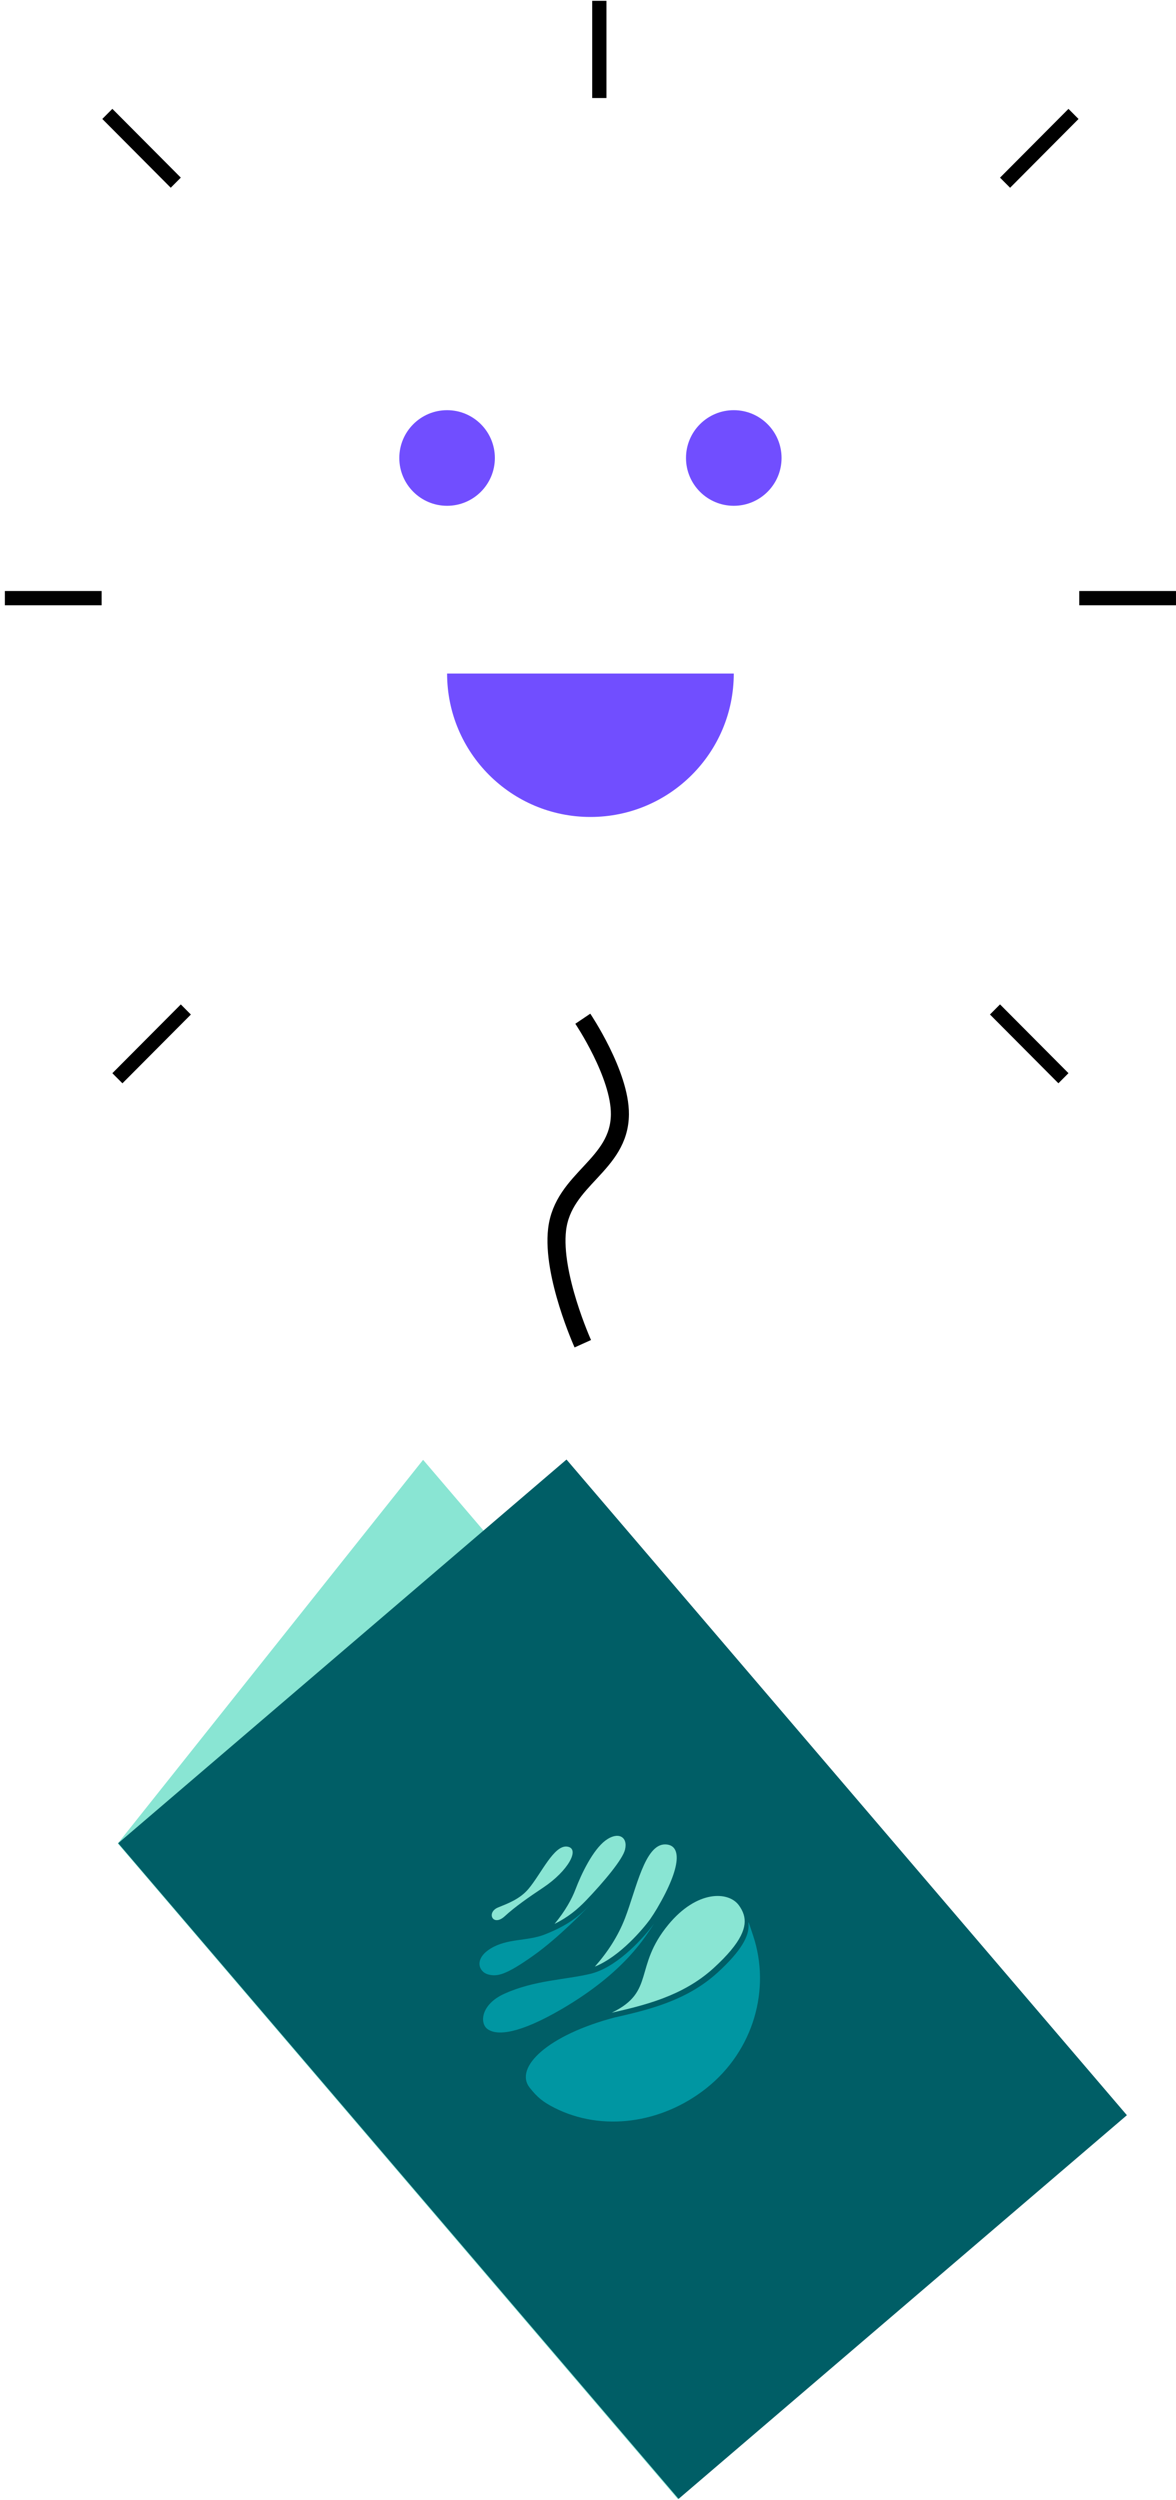 <svg fill="none" height="512" viewBox="0 0 241 512" width="241" xmlns="http://www.w3.org/2000/svg"><g stroke="#000"><path d="m119.436 275.185s-6.364-14.091-5.268-23.389c1.23-10.424 12.793-13.1 12.871-23.596.06-8.2-7.603-19.573-7.603-19.573" stroke-width="3.698"/><g stroke-width="2.921"><path d="m122.823.168v19.909"/><path d="m240.998 122.495h-19.826"/><path d="m20.825 122.495h-19.827"/><path d="m0-1.461h19.868" transform="matrix(-.706 .709 -.706 -.709 218.964 22.296)"/><path d="m0-1.461h19.868" transform="matrix(-.706 .709 -.706 -.709 37.054 205.698)"/><path d="m0-1.461h19.868" transform="matrix(-.706 -.709 .706 -.709 218.964 219.777)"/><path d="m0-1.461h19.868" transform="matrix(-.706 -.709 .706 -.709 37.054 36.375)"/></g></g><path d="m24.138 377.535 62.569-78.576 114.801 134.299-62.569 78.576z" fill="#89e5d3"/><path d="m24.138 377.532h120.886v176.679h-120.886z" fill="#005e66" transform="matrix(.76 -.65 .65 .76 -239.519 106.242)"/><path d="m153.403 394.146c.12 2.261-1.351 5.28-6.409 9.876-6.338 5.762-14.269 7.591-20.826 9.101.024-.012.045-.024.07-.036-14.084 3.663-20.924 10.355-17.683 14.46 1.554 1.969 2.709 2.927 5.148 4.155 9.645 4.853 21.859 3.25 31.074-4.067 9.707-7.707 13.191-20.324 9.576-31.191-.324-.973-.559-1.681-.729-2.19-.333-1.006-.242-.499-.221-.108z" fill="#0096a2"/><path d="m115.108 411.445c13.171-7.684 17.261-15.049 18.953-17.533-.022.031-.044.062-.07.096-1.261 1.716-6.011 7.521-11.297 9.661-.544.22-1.093.405-1.645.539-5.18 1.257-11.53 1.294-17.717 4.108-4.796 2.181-5.068 6.025-3.425 7.221 2.009 1.464 6.674.883 15.201-4.092z" fill="#0096a2"/><path d="m134.06 393.914c.102-.141.178-.25.218-.315-.066.09-.143.205-.218.315z" fill="#00a1ac"/><path d="m109.304 400.489c2.598-1.839 5.269-4.193 7.405-6.207.008-.006.015-.014.023-.021.23-.216.467-.443.705-.669.202-.195.399-.385.589-.569.052-.052.106-.104.159-.155.269-.264.523-.514.76-.751.162-.161.323-.323.487-.487.126-.127.244-.247.357-.362.233-.238.439-.449.61-.626.142-.148.253-.264.347-.362.164-.172.26-.275.26-.275-1.981 2.073-3.864 3.57-6.565 4.921-.853.426-1.783.838-2.83 1.249-3.567 1.399-7.626.748-11.08 2.878-3.455 2.13-2.406 4.771-.526 5.287 1.88.515 3.636.157 9.299-3.851z" fill="#0096a2"/><g fill="#89e5d3"><path d="m113.645 394.002c2.701-1.351 4.585-2.849 6.565-4.921 0 0-.097.102-.26.274 3.905-4.071 7.664-8.588 8.139-10.576.641-2.683-1.492-3.762-4.032-1.845-2.539 1.917-4.88 6.712-6.135 10.027-.702 1.853-2.065 4.379-4.277 7.041z"/><path d="m116.248 378.17c-2.726-.388-5.314 5.534-7.943 8.657-1.762 2.094-4.226 2.988-6.23 3.805-2.484 1.012-1.075 4.053 1.394 1.772 2.046-1.89 4.958-3.918 7.853-5.843 5.095-3.389 7.652-8.003 4.926-8.391z"/><path d="m121.903 402.751c5.286-2.14 10.037-7.945 11.297-9.661.514-.743 1.004-1.5 1.459-2.271 5.113-8.686 4.995-13.061 1.655-13.099-4.178-.046-5.905 9.086-8.224 15.1-1.423 3.691-3.595 7.007-6.187 9.931z"/><path d="m136.961 394.161c-7.152 8.674-2.628 13.662-11.52 17.993-.025.012-.045.024-.07.036 6.557-1.509 14.487-3.339 20.827-9.1 5.932-5.392 6.929-8.612 6.214-10.985-.211-.699-.563-1.328-.99-1.912-2.152-2.947-8.622-3.114-14.461 3.968z"/></g><g fill="#714eff"><circle cx="91.622" cy="93.793" r="9.792"/><circle cx="150.375" cy="93.792" r="9.792"/><path clip-rule="evenodd" d="m91.623 137.933c0 16.224 13.152 29.376 29.376 29.376s29.376-13.152 29.376-29.376z" fill-rule="evenodd"/></g></svg>